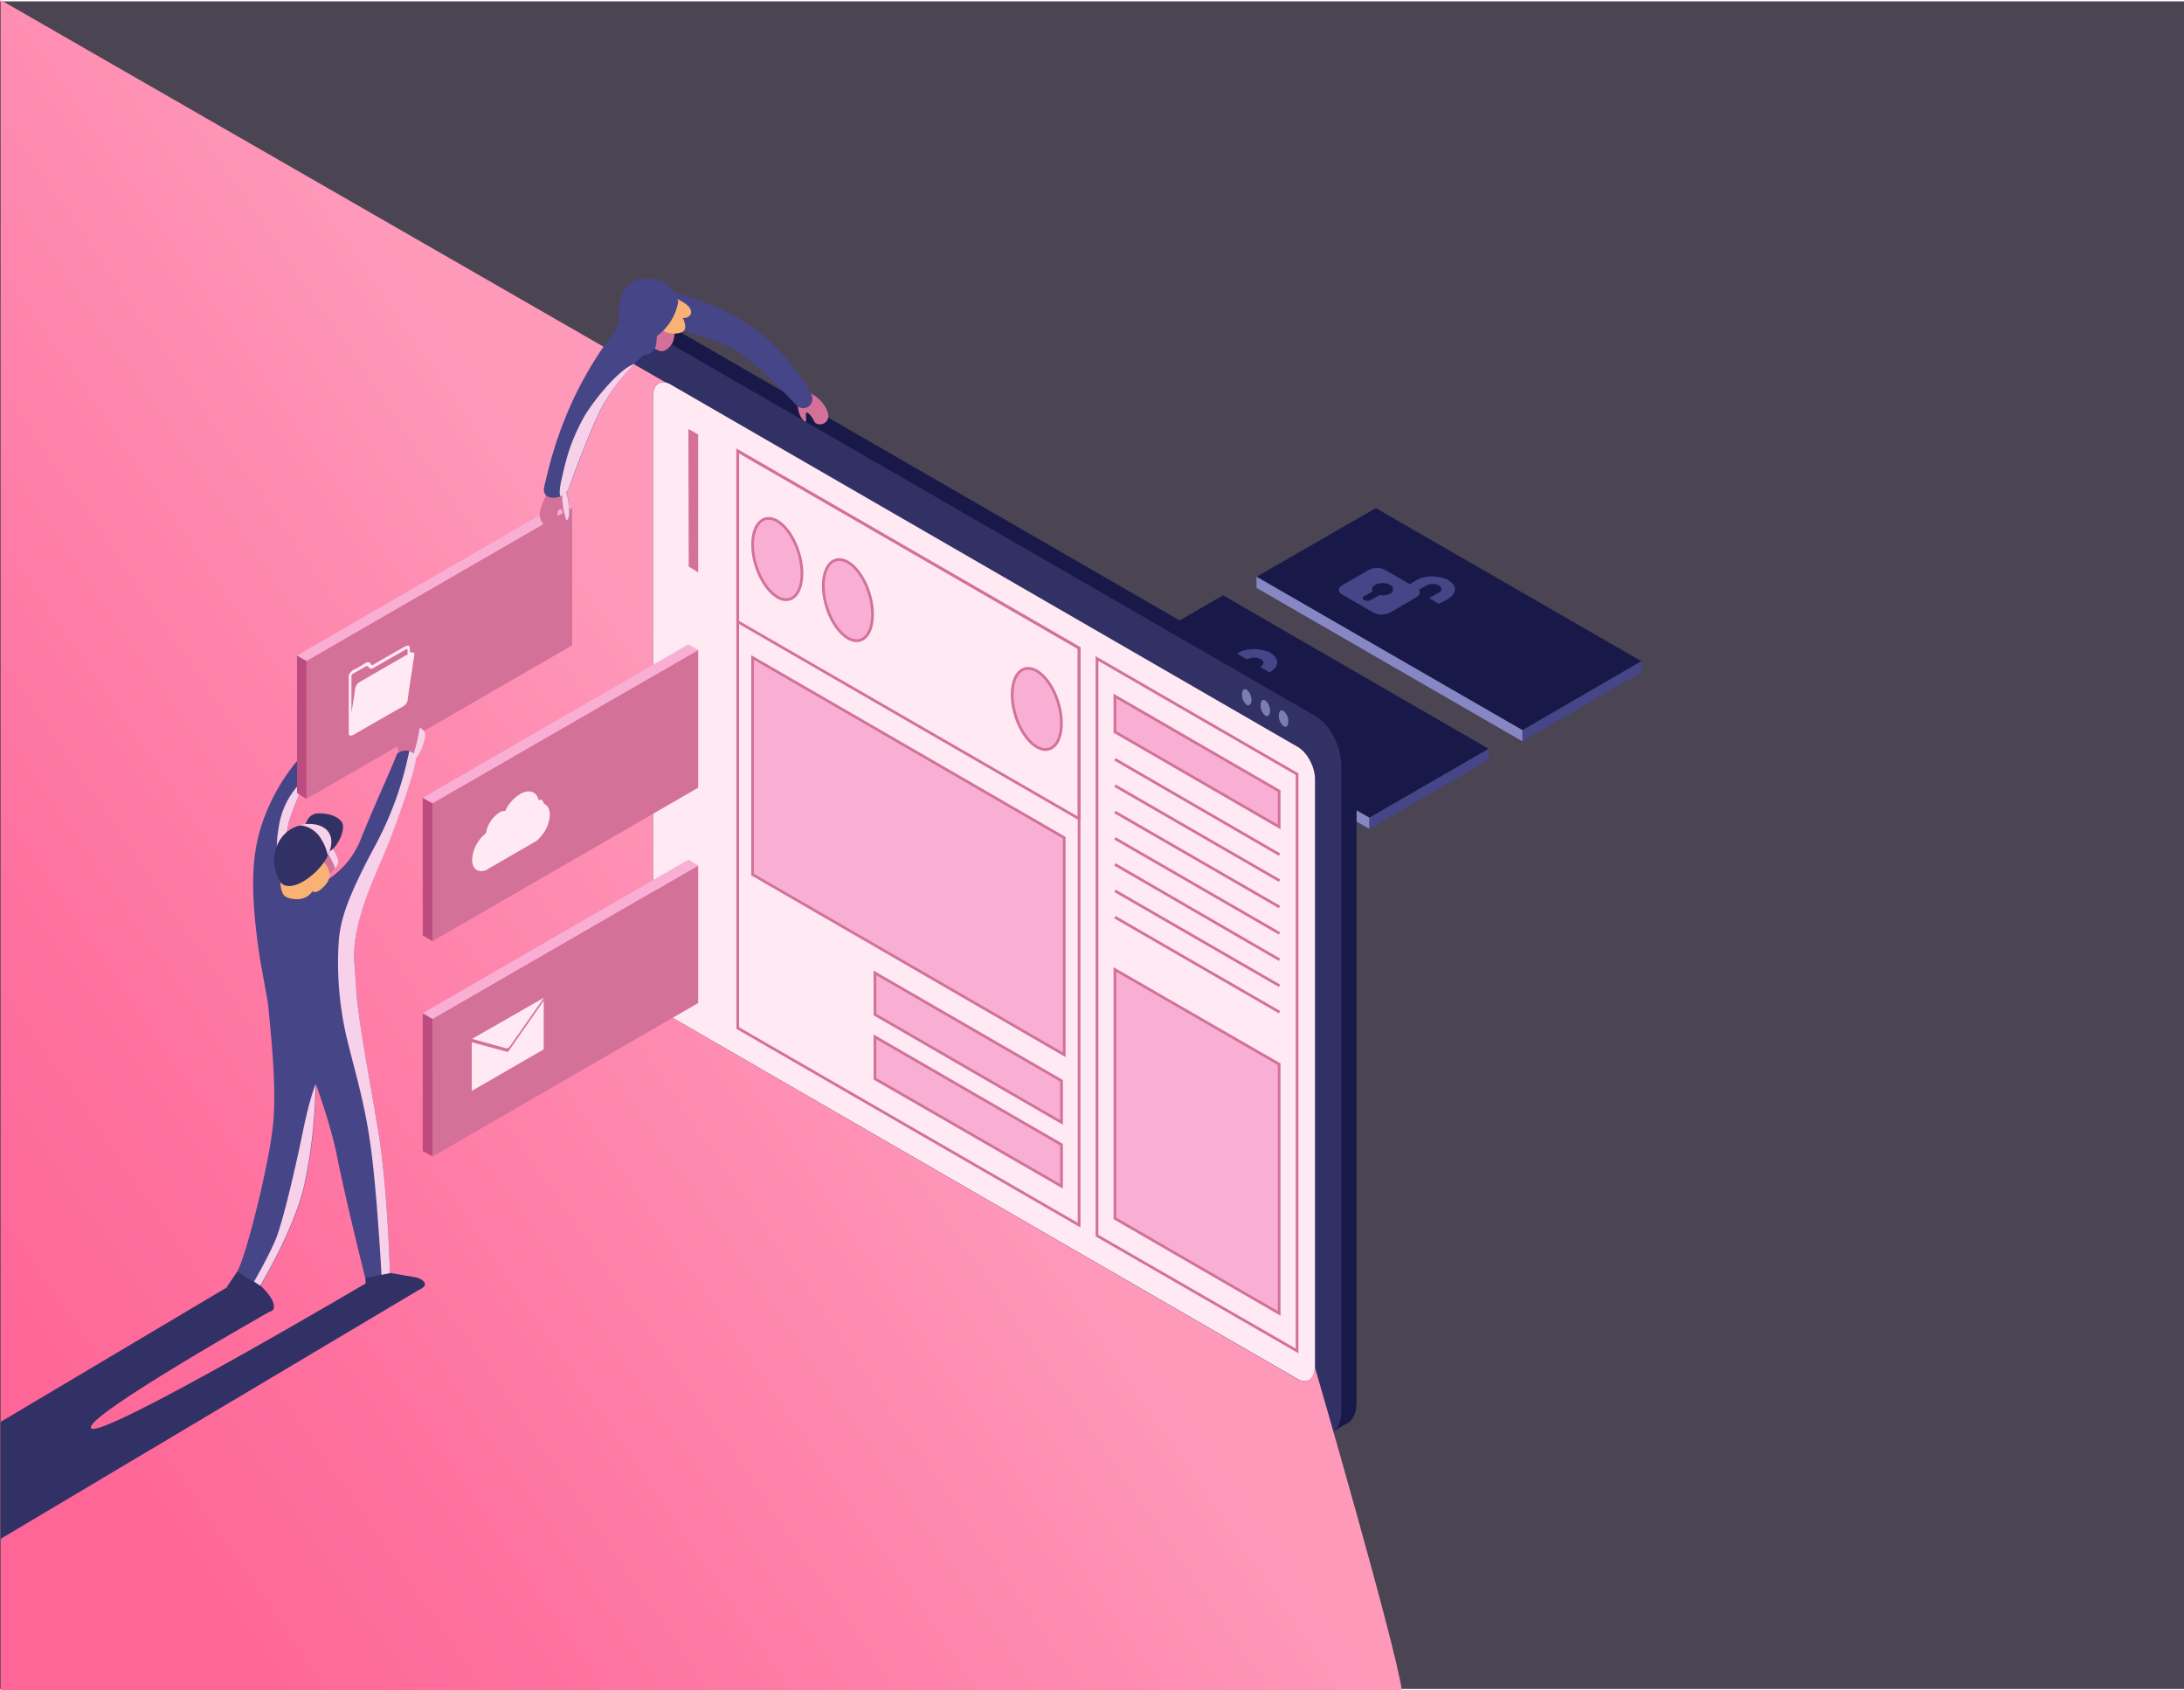 <svg xmlns="http://www.w3.org/2000/svg" xmlns:xlink="http://www.w3.org/1999/xlink" viewBox="0 0 800 618.994"><defs><style>.a{fill:#4b4453;}.b{fill:#191949;}.c{fill:#454587;}.d{fill:#8787c6;}.e{fill:#313166;}.f{fill:none;}.f,.i{stroke:#d37199;stroke-miterlimit:10;}.g{fill:#ffe9f2;}.h{fill:#7d7db5;}.i,.m{fill:#f9afd4;}.j{fill:#d37199;}.k{fill:url(#a);}.l{fill:#bc4b7f;}.n{fill:#f9b175;}.o{fill:#f7d0e9;}</style><linearGradient id="a" x1="-0.052" y1="0.957" x2="0.652" y2="0.374" gradientUnits="objectBoundingBox"><stop offset="0.141" stop-color="#fe6697"/><stop offset="0.368" stop-color="#fe72a0"/><stop offset="0.782" stop-color="#fe93b6"/><stop offset="0.845" stop-color="#fe99ba"/></linearGradient></defs><g transform="translate(-23 -38.503)"><rect class="a" width="800" height="618" transform="translate(23 39)"/><g transform="translate(23.228 38.503)"><g transform="translate(404.079 218.01)"><path class="b" d="M423.706,257.56l-97.306-56.2L370.1,176.1l97.306,56.2Z" transform="translate(-326.4 -176.1)"/><path class="c" d="M379.209,201.775c.743-.5,1.486-.867,2.352-1.362,1.857-1.114,2.724-2.352,2.6-3.962a4.318,4.318,0,0,0-1.609-2.476c-.124-.124-.371-.248-.5-.371s-.371-.248-.5-.371a.945.945,0,0,0-.619-.248,14.515,14.515,0,0,0-8.914-.5,9.289,9.289,0,0,0-2.228.99c-.743.5-1.486.867-2.228,1.362a7.115,7.115,0,0,0-5.942,0l-9.78,5.571c-1.733.99-1.733,2.6,0,3.59l11.513,6.561a6.563,6.563,0,0,0,6.066,0l9.78-5.571C380.7,204.251,380.7,202.765,379.209,201.775Zm-1.857-6.438c1.238.371,1.981,1.238,1.733,1.981a1.656,1.656,0,0,1-.867.99l-2.6,1.486-4.7-2.724c.867-.5,1.609-.99,2.476-1.486A6.181,6.181,0,0,1,377.352,195.337Zm-11.761,9.037-3.343,1.857a2.887,2.887,0,0,1-2.476,0,.731.731,0,0,1,0-1.362l3.343-1.857c-.5-.743-.248-1.733.867-2.352a6.032,6.032,0,0,1,5.447,0,1.719,1.719,0,0,1,0,3.219A7.452,7.452,0,0,1,365.592,204.375Z" transform="translate(-320.653 -172.311)"/><path class="d" d="M423.706,256.79V252.7L326.4,196.5v4.085Z" transform="translate(-326.4 -171.245)"/><path class="c" d="M448.7,225.585V221.5L405,246.755v4.085Z" transform="translate(-307.694 -165.295)"/></g><g transform="translate(460.036 186.07)"><path class="b" d="M469.03,231.636l-97.43-56.2L415.3,150.3l97.306,56.081Z" transform="translate(-371.6 -150.3)"/><path class="c" d="M435.875,179.389c1.857-1.114,2.724-2.352,2.6-3.962a3.727,3.727,0,0,0-1.609-2.352c-.124-.124-.371-.248-.5-.371s-.371-.248-.5-.371a.945.945,0,0,0-.619-.248,14.179,14.179,0,0,0-8.79-.5,12.151,12.151,0,0,0-2.228.99c-.743.5-1.486.867-2.228,1.362l-9.037-5.2a6.563,6.563,0,0,0-6.066,0l-9.656,5.571c-1.733.99-1.733,2.6,0,3.466l11.389,6.561a6.563,6.563,0,0,0,6.066,0l9.656-5.571c1.238-.743,1.609-1.857.867-2.724.867-.5,1.733-.99,2.724-1.609a5.154,5.154,0,0,1,3.838-.371c1.238.371,1.981,1.238,1.733,1.981a1.656,1.656,0,0,1-.867.99c-1.238.619-2.352,1.362-3.59,1.981h0l3.466,2.1h0A29.018,29.018,0,0,0,435.875,179.389ZM410.868,177.9l-3.219,1.857a2.887,2.887,0,0,1-2.476,0,.731.731,0,0,1,0-1.362l3.219-1.857c-.5-.743-.248-1.733.867-2.352a6.032,6.032,0,0,1,5.447,0,1.719,1.719,0,0,1,0,3.219A5.764,5.764,0,0,1,410.868,177.9Z" transform="translate(-365.805 -146.088)"/><path class="d" d="M469.03,230.89V226.8L371.6,170.6v4.085Z" transform="translate(-371.6 -145.469)"/><path class="c" d="M493.877,199.685V195.6L450.3,220.855v4.085Z" transform="translate(-352.87 -139.519)"/></g><g transform="translate(229.152 117.702)"><path class="b" d="M187.8,98.82,443.2,501.661l5.447-3.095a3.762,3.762,0,0,0,.867-.619c1.486-1.362,2.476-3.838,2.476-7.057V254.683c0-7.057-4.333-15.227-9.533-18.2L199.437,96.22c-2.352-1.362-4.581-1.486-6.19-.5Z" transform="translate(-184.457 -95.075)"/><path class="e" d="M444.706,500.423a2.221,2.221,0,0,1-.867.619c-1.609.99-3.838.867-6.19-.5L194.633,360.283c-5.323-3.095-9.533-11.266-9.533-18.2V106c0-3.343.99-5.695,2.476-7.057a2.22,2.22,0,0,1,.867-.619c1.609-.99,3.838-.867,6.19.5L437.526,238.96c5.323,3.095,9.533,11.266,9.533,18.2V493.243C447.058,496.586,446.192,499.062,444.706,500.423Z" transform="translate(-185.1 -94.456)"/><path class="f" d="M443.84,498.966c-1.609.99-3.838.867-6.19-.5L194.633,358.207c-5.323-3.095-9.533-11.266-9.533-18.2V106.4" transform="translate(-185.1 -92.38)"/><path class="g" d="M193,333.476V118.437c0-4.581,2.724-6.561,6.19-4.7l230.142,132.96c3.343,1.981,6.19,7.18,6.19,11.761V473.492c0,4.581-2.724,6.561-6.19,4.7L199.19,345.237C195.724,343.256,193,337.933,193,333.476Z" transform="translate(-183.22 -90.8)"/><g transform="translate(123.799 319.839)"><path class="b" d="M296.985,359.212l-9.285-5.447c-1.362-.867-2.6,0-2.6,1.981v4.209a6.2,6.2,0,0,0,2.6,4.952l9.285,5.447c1.362.867,2.6,0,2.6-1.981v-4.209A6.565,6.565,0,0,0,296.985,359.212Z" transform="translate(-285.1 -353.429)"/><path class="e" d="M294.147,362.851c0-2.352-1.238-4.828-2.724-5.695s-2.724.248-2.724,2.6,1.238,4.828,2.724,5.695S294.147,365.079,294.147,362.851Z" transform="translate(-284.243 -352.612)"/></g><g transform="translate(225.561 134.646)"><path class="h" d="M381.666,214.177a4.91,4.91,0,0,0-1.733-3.838c-.99-.619-1.733.248-1.733,1.733a4.91,4.91,0,0,0,1.733,3.838C380.924,216.529,381.666,215.786,381.666,214.177Z" transform="translate(-364.706 -202.337)"/><path class="h" d="M376.266,211.077a4.91,4.91,0,0,0-1.733-3.838c-.99-.619-1.733.248-1.733,1.733a4.91,4.91,0,0,0,1.733,3.838C375.4,213.3,376.266,212.562,376.266,211.077Z" transform="translate(-365.991 -203.075)"/><path class="h" d="M370.766,207.877a4.91,4.91,0,0,0-1.733-3.838c-.99-.619-1.733.248-1.733,1.733a4.91,4.91,0,0,0,1.733,3.838C369.9,210.229,370.766,209.362,370.766,207.877Z" transform="translate(-367.3 -203.837)"/></g><g transform="translate(172.452 123.458)"><path class="f" d="M324.4,406.125V194.8l73.289,42.339v211.2Z" transform="translate(-324.4 -194.8)"/><line class="f" x1="60.29" y1="34.911" transform="translate(6.561 36.892)"/><path class="i" d="M329.7,219.023V205.9l60.166,34.787V253.81Z" transform="translate(-323.139 -192.158)"/><line class="f" x1="60.29" y1="34.787" transform="translate(6.561 46.548)"/><line class="f" x1="60.29" y1="34.787" transform="translate(6.561 56.205)"/><line class="f" x1="60.29" y1="34.787" transform="translate(6.561 65.861)"/><line class="f" x1="60.29" y1="34.911" transform="translate(6.561 75.393)"/><line class="f" x1="60.29" y1="34.787" transform="translate(6.561 85.05)"/><line class="f" x1="60.29" y1="34.787" transform="translate(6.561 94.706)"/><path class="i" d="M329.7,377.916V286.8l60.166,34.664V412.7Z" transform="translate(-323.139 -172.905)"/></g><g transform="translate(40.854 47.446)"><path class="f" d="M218.1,344.725V133.4l125.037,72.175V416.9Z" transform="translate(-218.1 -133.4)"/><path class="i" d="M222.5,273.979V194.5l114.142,65.985v79.479Z" transform="translate(-217.053 -118.859)"/><path class="i" d="M258.7,303.027l68.337,39.492V327.292L258.7,287.8Z" transform="translate(-208.438 -96.655)"/><path class="i" d="M258.7,322.051l68.337,39.368V346.192L258.7,306.7Z" transform="translate(-208.438 -92.157)"/></g><g transform="translate(40.854 47.446)"><path class="f" d="M343.137,268.093,218.1,195.918V133.4l125.037,72.175Z" transform="translate(-218.1 -133.4)"/><g transform="translate(5.447 24.687)"><path class="i" d="M240.575,173.469c0-7.676-4.085-16.218-9.037-19.189-4.952-2.847-9.037.99-9.037,8.666s4.085,16.218,9.037,19.189C236.613,185.106,240.575,181.145,240.575,173.469Z" transform="translate(-222.5 -153.341)"/><ellipse class="i" cx="8.171" cy="15.351" rx="8.171" ry="15.351" transform="translate(22.601 17.66) rotate(-17.061)"/><ellipse class="i" cx="8.171" cy="15.351" rx="8.171" ry="15.351" transform="translate(91.788 57.503) rotate(-17.061)"/></g></g><g transform="translate(123.799 319.839)"><path class="f" d="M296.985,359.212l-9.285-5.447c-1.362-.867-2.6,0-2.6,1.981v4.209a6.2,6.2,0,0,0,2.6,4.952l9.285,5.447c1.362.867,2.6,0,2.6-1.981v-4.209A6.565,6.565,0,0,0,296.985,359.212Z" transform="translate(-285.1 -353.429)"/><g transform="translate(4.457 4.252)"><path class="f" d="M294.147,362.851c0-2.352-1.238-4.828-2.724-5.695s-2.724.248-2.724,2.6,1.238,4.828,2.724,5.695S294.147,365.079,294.147,362.851Z" transform="translate(-288.7 -356.864)"/></g></g><path class="j" d="M207.09,179.391l-3.466-2.1L203.5,126.9l3.59,1.981Z" transform="translate(-180.721 -87.501)"/></g><path class="k" d="M481.33,500.395c0,4.581-2.724,6.561-6.19,4.7L245.122,372.139c-3.343-1.981-6.19-7.18-6.19-11.761v-3.962l-.248-.124.248-8.914V145.34c0-3.962,2.1-6.066,4.828-5.2h0L0,0V618.994H513.27C510.794,601.662,481.33,500.395,481.33,500.395Z"/><g transform="translate(108.572 183.841)"><path class="j" d="M187.806,200.61,90.5,256.815V206.3l97.306-56.2Z" transform="translate(-87.034 -148.119)"/><path class="g" d="M125.408,193.483v-1.362c0-1.114-.5-1.362-1.362-.99a.946.946,0,0,1-.619.248c-3.838,2.228-7.676,4.333-11.389,6.561-.371.248-.743.248-.867-.124-.5-.99-1.362-.99-2.6-.124a28.228,28.228,0,0,1-3.714,2.1A3.751,3.751,0,0,0,103,202.025v21.541c.5.619,1.238.371,2.1-.124,5.942-3.466,11.761-6.809,17.7-10.151a3.428,3.428,0,0,0,1.857-2.847c.5-3.962,1.114-7.8,1.733-11.761.124-1.114.371-2.352.5-3.466,0-.124,0-.124.124-.248v-1.238A1.834,1.834,0,0,0,125.408,193.483ZM103.99,202.52a1.247,1.247,0,0,1,.743-1.362c1.486-.867,3.095-1.733,4.581-2.6a.553.553,0,0,1,.619,0c.248.124.371.371.619.619.371.371.743.371,1.486,0,3.838-2.228,7.8-4.457,11.637-6.685.743-.5.867-.371.867.5v1.238l-.743.371-16.713,9.656a3.346,3.346,0,0,0-1.733,2.6c-.371,2.847-.867,5.695-1.362,8.666v-.5C103.99,210.815,103.99,206.73,103.99,202.52Z" transform="translate(-84.059 -138.393)"/><path class="l" d="M87.7,244.286l3.466,2.1v-50.51L87.7,193.9Z" transform="translate(-87.7 -137.695)"/><path class="m" d="M188.472,150.481l-3.466-1.981L87.7,204.7l3.466,1.981Z" transform="translate(-87.7 -148.5)"/></g><g transform="translate(154.625 235.961)"><path class="j" d="M225.106,242.71l-97.306,56.2V248.4l97.306-56.2Z" transform="translate(-124.21 -190.219)"/><path class="g" d="M167.974,242.642a12.909,12.909,0,0,1-3.59,8.295,6.059,6.059,0,0,1-1.609,1.486l-17.579,10.152c-.124.124-.248.124-.371.248-2.971,1.362-5.323-.248-5.323-3.714a13.168,13.168,0,0,1,5.076-9.656A11.307,11.307,0,0,1,149.4,241.9a3.408,3.408,0,0,1,2.228-.619,14.085,14.085,0,0,1,5.447-6.19c3.343-1.981,6.066-.867,6.809,2.228.99-.5,1.733.124,1.857,1.238C167.107,239.176,167.974,240.538,167.974,242.642Z" transform="translate(-121.425 -180.248)"/><path class="l" d="M124.9,286.386l3.59,2.1v-50.51L124.9,236Z" transform="translate(-124.9 -179.795)"/><path class="m" d="M225.8,192.7l-3.59-2.1L124.9,246.8l3.59,1.981Z" transform="translate(-124.9 -190.6)"/></g><g transform="translate(154.625 314.82)"><path class="j" d="M225.106,306.386l-97.306,56.2V312.2L225.106,256Z" transform="translate(-124.21 -253.895)"/><path class="g" d="M152.646,314.817l-13.246-3.59v17.827l26.369-15.227V296Z" transform="translate(-121.449 -244.376)"/><path class="g" d="M139.5,310.2,152,313.67c.371.124.99-.248,1.362-.743l12.5-17.827Z" transform="translate(-121.425 -244.59)"/><path class="l" d="M124.9,350.21l3.59,1.981V301.8l-3.59-2.1Z" transform="translate(-124.9 -243.495)"/><path class="m" d="M225.8,256.4l-3.59-2.1L124.9,310.5l3.59,2.1Z" transform="translate(-124.9 -254.3)"/></g><path class="e" d="M0,473.168l154.377-91.859-20.8-1.609s-96.687,57.071-100.4,52.986c-3.59-3.838,66.232-43.206,66.232-43.206L82.7,381.186,0,430.334Z" transform="translate(0 90.364)"/><g transform="translate(197.44 101.984)"><path class="j" d="M162.227,145.124c-.124,2.971-3.466,7.18-2.6,10.275.867,3.219,3.219,3.838,5.2,2.847s.619-4.7,1.733-5.695c.99-.99,1.609,1.362,1.857,2.724.124.99,1.857,2.1,1.981-1.609a25.774,25.774,0,0,0-1.609-9.409C168.046,143.391,162.351,142.648,162.227,145.124Z" transform="translate(-159.484 -67.847)"/><path class="j" d="M235.71,119.546c.248,2.352.5,4.952,2.228,6.685s.743-1.362.99-2.476,2.1.867,2.971,2.847,5.2,1.362,5.2-1.857-3.838-7.552-6.933-8.418C236.948,115.708,235.339,117.194,235.71,119.546Z" transform="translate(-141.356 -74.333)"/><path class="c" d="M196.962,90.12c-8.171,5.2-19.56,22.036-26,36.273s-8.418,24.017-10.028,30.455,7.428,4.7,8.666,1.609,8.047-22.284,12.627-30.7c5.571-10.028,11.018-15.475,20.427-23.646S206.619,84.053,196.962,90.12Z" transform="translate(-159.184 -80.932)"/><path class="c" d="M196.815,86.1c10.4.867,27.979,8.542,36.644,15.97s16.837,18.446,18.075,22.284a3.372,3.372,0,0,1-5.571,3.59c-2.352-2.476-15.97-16.96-23.027-20.551a86.68,86.68,0,0,0-25.5-8.047C188.521,98.11,190.873,85.73,196.815,86.1Z" transform="translate(-151.857 -81.494)"/><g transform="translate(27.452)"><path class="j" d="M187.39,99.281c1.238,2.228,6.561,6.314,9.161,7.3,2.476,1.114,4.952-1.981,5.447-3.838s1.238-7.552-1.609-10.275C197.418,89.749,184.3,93.586,187.39,99.281Z" transform="translate(-180.406 -80.189)"/><path class="n" d="M198.711,87.433c2.6,1.238,6.933,2.971,7.676,5.323s-1.981,3.219-2.971,2.847c0,0,2.228,3.962-.124,5.2-2.352,1.114-6.561.743-7.675-1.362C194.378,97.461,194.873,85.7,198.711,87.433Z" transform="translate(-178.481 -81.217)"/><path class="c" d="M183.744,99.985c-1.609-4.457-1.362-16.96,8.295-17.579,9.656-.5,12.008,6.066,12.627,8.418A19.715,19.715,0,0,1,196.5,103.7C189.191,108.774,185.106,103.946,183.744,99.985Z" transform="translate(-181.341 -82.379)"/><path class="c" d="M184.557,94.086c-1.609,1.114-3.838,6.438-2.476,10.894s9.78,3.466,12.627,2.1,2.476-6.066,2.228-8.542S187.033,92.352,184.557,94.086Z" transform="translate(-181.659 -79.698)"/></g><path class="o" d="M192.877,107.6c-6.066,1.981-15.97,14.732-18.817,19.932-5.2,9.656-6.438,15.722-8.171,23.4-.5,2.476-.619,4.085-.248,5.2a4.646,4.646,0,0,0,2.847-2.352c1.238-3.219,8.047-22.284,12.627-30.7A68.826,68.826,0,0,1,192.877,107.6Z" transform="translate(-158.07 -76.376)"/><path class="o" d="M166.221,144.307a30.8,30.8,0,0,0,1.486,11.885c.5-.124.867-.743.99-2.476a25.775,25.775,0,0,0-1.609-9.409C167.087,144.183,166.344,144.431,166.221,144.307Z" transform="translate(-157.907 -67.649)"/></g><g transform="translate(82.698 265.91)"><path class="j" d="M118.742,225.325c-1.114-1.857-2.352-4.457-1.486-6.066s1.981.743,2.352.99,1.114-3.219,2.352-4.828c1.238-1.486,5.2-.124,5.695,1.857s-1.981,8.666-4.209,9.9C121.218,228.543,119.361,226.315,118.742,225.325Z" transform="translate(-54.861 -214.792)"/><path class="c" d="M124.2,258.511c3.59-8.666,10.4-27.979,11.018-32.807s-6.314-4.209-6.933-1.981-8.79,19.932-13.123,30.95-14.98,18.075-21.912,17.951-6.066-13.989-4.952-21.541c.5-3.466,2.352-8.295,4.457-13l-.867-.5V225.828a72,72,0,0,0-13.494,25.131c-3.219,11.142-3.466,23.522-.5,44.444.619,4.7,2.847,15.6,3.466,20.179h0c1.114,12.009,3.095,29.712,1.733,43.577-1.486,14.484-9.533,46.8-13,53.481l8.418,5.323s13.246-21.912,16.465-38.378a187.994,187.994,0,0,0,3.838-35.406c2.971,8.418,6.19,18.322,7.923,27.36,3.343,16.465,10.152,43.7,10.152,43.7l9.037-1.857s-.867-31.569-4.333-52.367-7.428-41.1-8.047-51.872h0c-.248-4.828-.743-9.161-.743-12.009C112.563,283.766,120.486,267.424,124.2,258.511Z" transform="translate(-66.015 -213.067)"/><path class="o" d="M82.44,247.432c-2.352,13,1.609,19.808,3.095,20.922.248.124.743,0,1.362-.371-2.847-4.085-2.1-13.618-1.362-19.436.5-3.466,2.352-8.295,4.457-13l-.867-.5V232.7A29.134,29.134,0,0,0,82.44,247.432Z" transform="translate(-63.251 -210.53)"/><path class="e" d="M66.8,382.066s13.865,8.666,15.97,8.666c2.1-.124,2.724-3.59-3.466-9.409L70.885,376Z" transform="translate(-66.8 -176.427)"/><path class="e" d="M108.4,385.909s14.98-1.981,19.189-3.343,1.486-3.962-1.486-4.457c-2.847-.5-6.809-1.114-9.161-1.609l-9.037,1.857Z" transform="translate(-57.019 -176.308)"/><path class="j" d="M97.642,248.2s4.581,6.066,4.209,8.418c-.371,2.228-3.714,5.076-4.828,5.447-1.114.5-5.323-5.076-5.323-5.076Z" transform="translate(-60.874 -206.842)"/><path class="o" d="M95.1,250.9c1.857,2.1,2.971,3.343,4.828,8.047a4.734,4.734,0,0,0,1.114-2.228c.371-2.228-4.209-8.418-4.209-8.418Z" transform="translate(-60.065 -206.818)"/><path class="n" d="M82.928,260.719c-.371,2.228-.124,6.314,1.857,7.428,1.981.99,7.057,1.981,9.78-2.1,0,0,1.114,1.609,4.457-1.981s1.486-7.057-1.238-9.533C95.06,251.929,84.042,253.415,82.928,260.719Z" transform="translate(-62.996 -205.619)"/><path class="e" d="M86.23,266.449c5.2.248,14.732-7.8,15.6-14.98s-6.933-8.913-12.751-6.809c-6.314,2.228-9.161,9.533-7.923,15.1C82.516,265.211,83.878,266.325,86.23,266.449Z" transform="translate(-63.451 -207.883)"/><path class="e" d="M89.612,247.414c.619-2.847,1.486-6.561,5.2-6.809,3.838-.248,8.914,1.362,9.285,4.457s-2.724,8.79-5.076,9.409C96.793,255.213,88.746,251.5,89.612,247.414Z" transform="translate(-61.386 -208.655)"/><path class="o" d="M83.295,376.533C81.561,381.114,77.847,387.923,75,393l2.228,1.486s13.246-21.912,16.465-38.378A188,188,0,0,0,97.531,320.7s-2.1,4.828-4.581,16.96S86.142,368.734,83.295,376.533Z" transform="translate(-64.848 -189.587)"/><path class="o" d="M125.919,222.2a124.4,124.4,0,0,1-12.38,34.416c-10.523,19.56-13,27.731-13.494,36.025a120.779,120.779,0,0,0,3.59,37.016c3.343,13.37,6.809,24.388,8.914,43.33,1.609,14.237,2.724,32.683,3.219,40.977l3.095-.619s-.867-31.569-4.333-52.367-7.428-41.1-8.047-51.872h0c-.248-4.828-.743-9.161-.743-12.008-.124-13.246,7.8-29.588,11.513-38.5,3.59-8.666,10.4-27.979,11.018-32.807A2.932,2.932,0,0,0,125.919,222.2Z" transform="translate(-58.944 -213.029)"/><path class="o" d="M126.623,217.281a3.146,3.146,0,0,0-1.981-1.981c-.619,3.714-1.733,8.914-3.343,12.256h0a2,2,0,0,0,1.114-.371C124.643,225.823,127.119,219.262,126.623,217.281Z" transform="translate(-53.83 -214.671)"/><path class="o" d="M88.4,244.19a10.055,10.055,0,0,1,7.428,4.209,19.056,19.056,0,0,1,2.971,6.809,11.581,11.581,0,0,0,1.238-3.838C100.9,244.685,94.095,242.7,88.4,244.19Z" transform="translate(-61.659 -207.907)"/></g></g></g></svg>